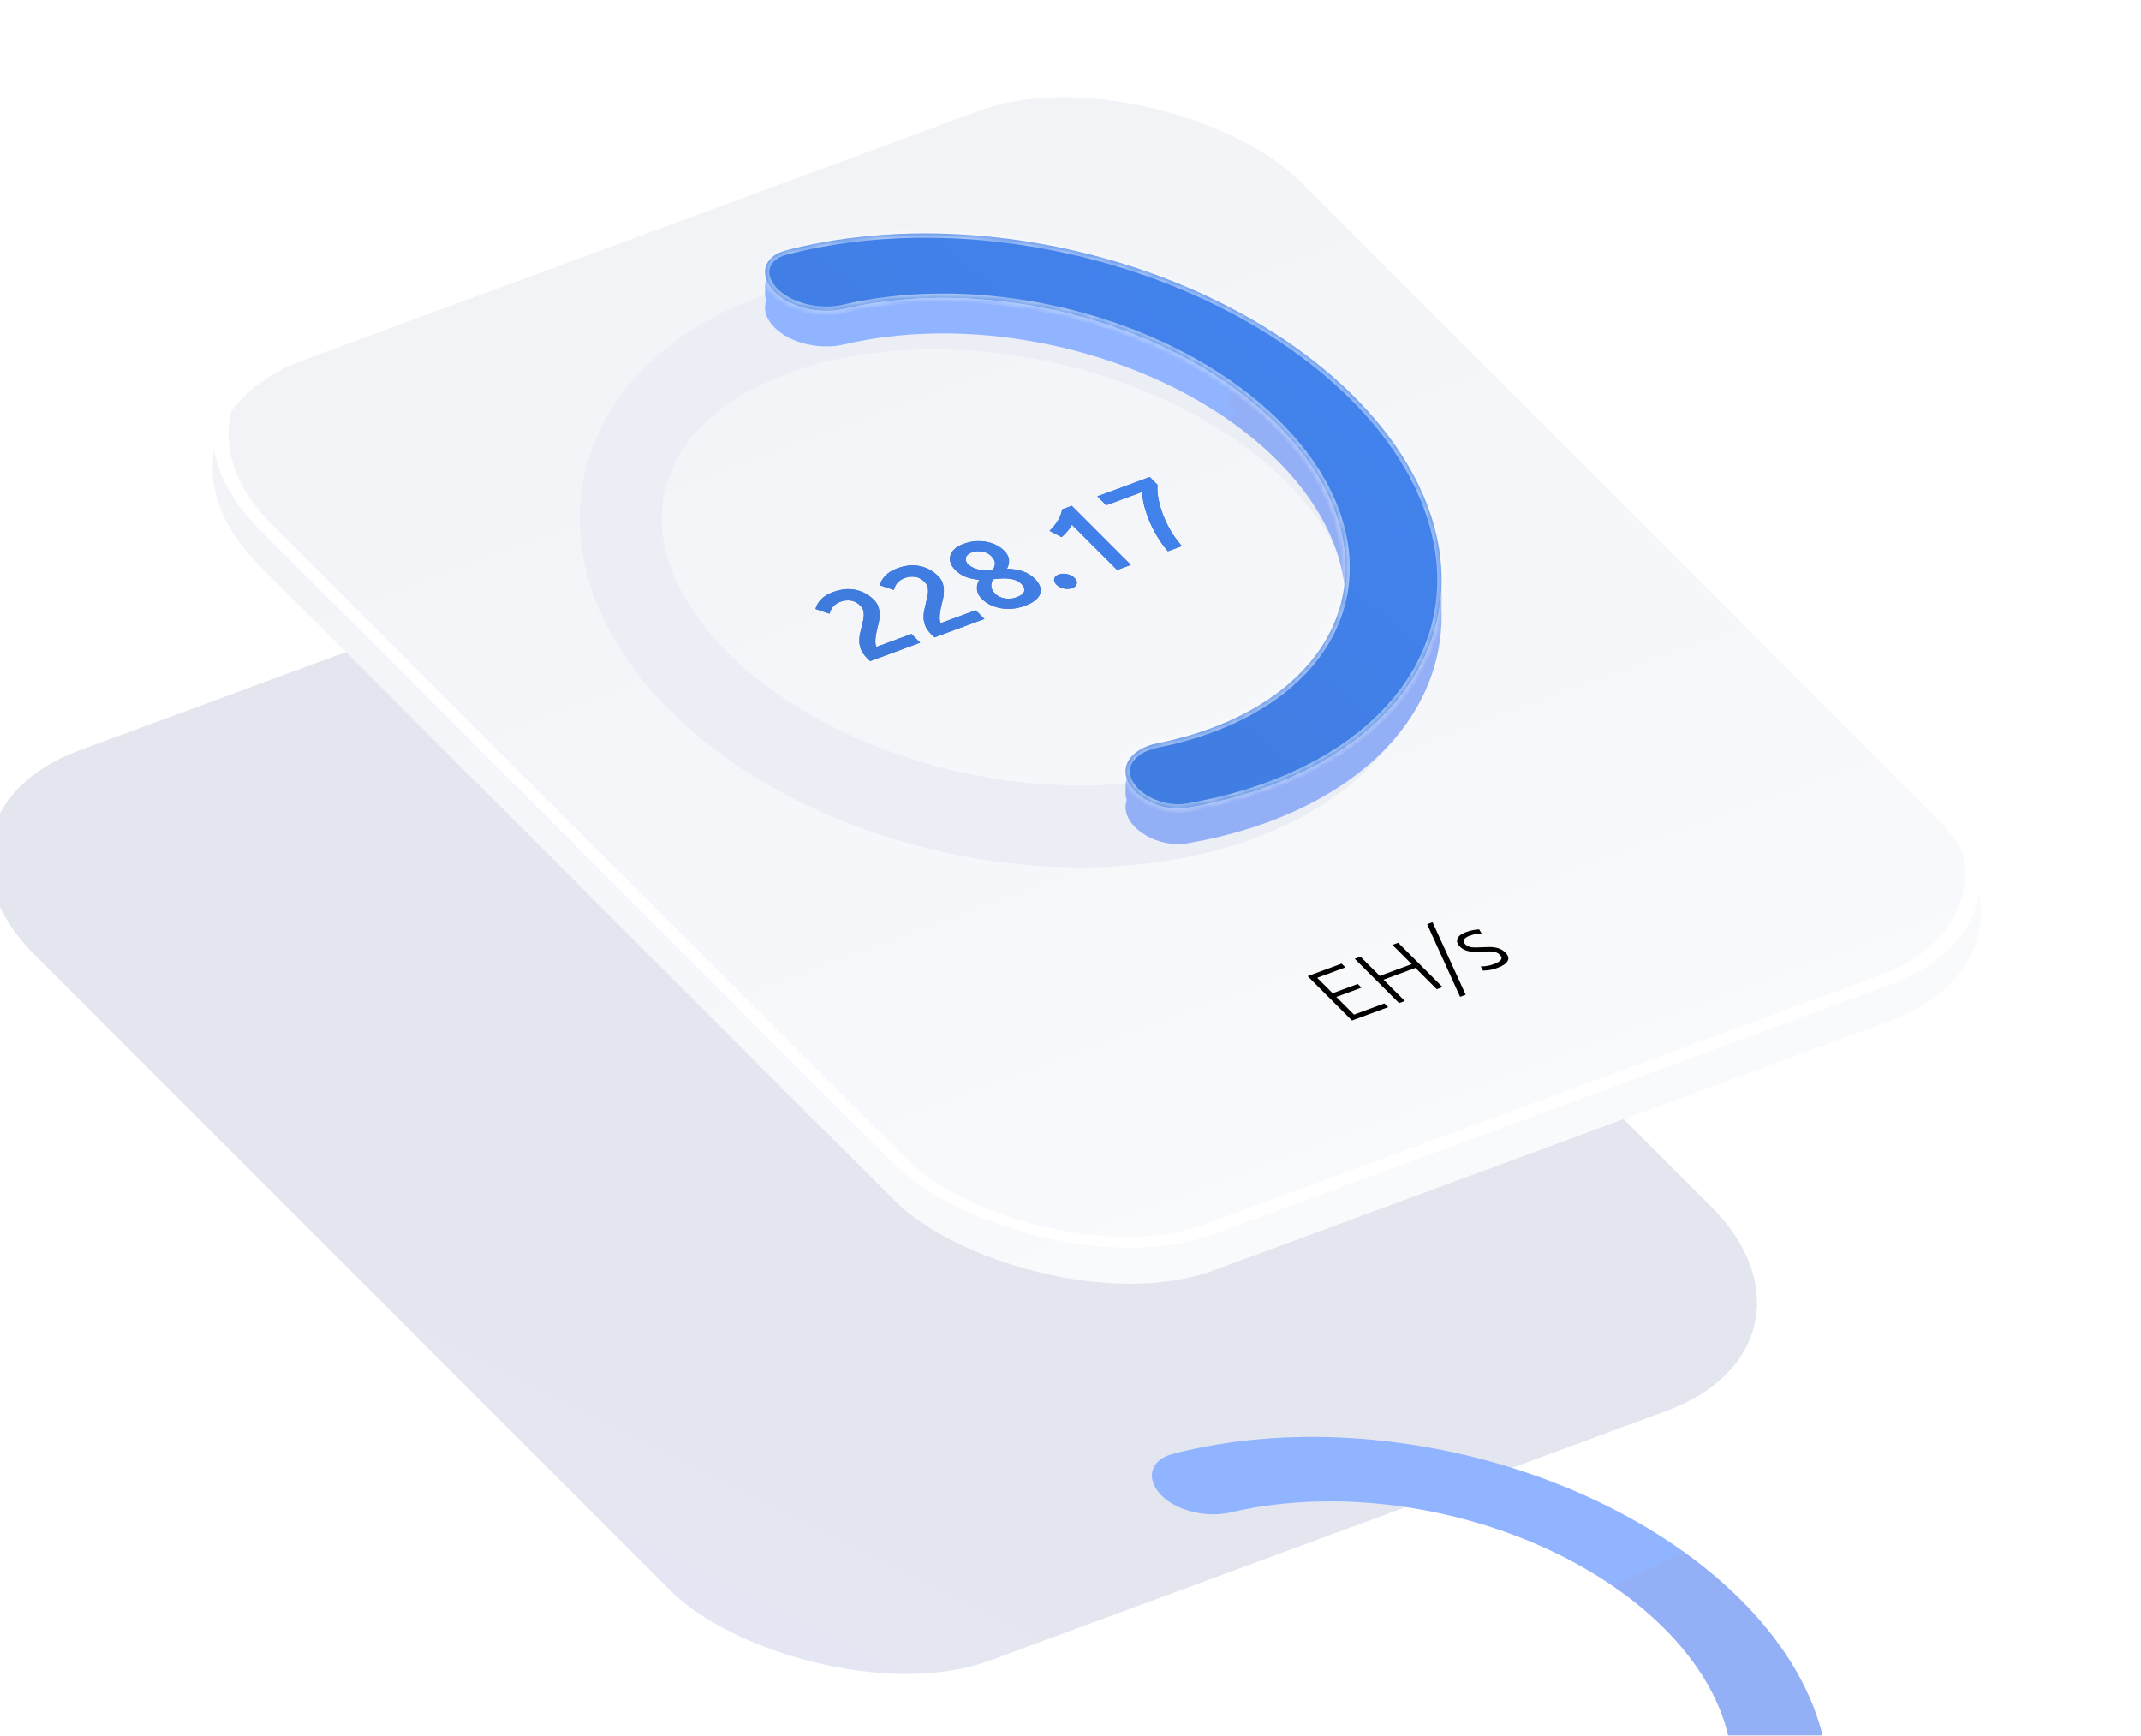 <svg width="301" height="244" viewBox="0 0 301 244" fill="none" xmlns="http://www.w3.org/2000/svg">
<g filter="url(#filter0_ddddd_978_36996)">
<rect width="155.999" height="180.998" rx="27.297" transform="matrix(0.938 -0.346 0.707 0.707 17.047 66.988)" fill="url(#paint0_linear_978_36996)"/>
</g>
<g filter="url(#filter1_i_978_36996)">
<rect width="155.999" height="180.998" rx="27.3" transform="matrix(0.938 -0.346 0.707 0.707 17.047 54.988)" fill="url(#paint1_linear_978_36996)"/>
</g>
<rect x="1.569" y="0.344" width="154.092" height="179.091" rx="26.347" transform="matrix(0.938 -0.346 0.707 0.707 16.9 55.632)" stroke="white" stroke-width="1.907"/>
<path d="M184.974 63.748C203.029 81.811 198.243 103.623 174.283 112.466C150.323 121.31 116.263 113.835 98.207 95.772C80.152 77.709 84.939 55.897 108.899 47.054C132.859 38.211 166.919 45.685 184.974 63.748Z" stroke="#EBEEF5" stroke-width="11.511"/>
<g filter="url(#filter2_ddddd_978_36996)">
<path d="M108.898 47.053C106.651 44.805 107.231 42.065 110.442 41.219C116.099 39.73 122.274 38.917 128.732 38.822C137.399 38.693 146.368 39.86 155.016 42.24C163.664 44.62 171.785 48.157 178.814 52.606C185.842 57.054 191.611 62.306 195.719 67.999C199.828 73.691 202.177 79.687 202.603 85.57C203.03 91.452 201.524 97.081 198.19 102.065C194.857 107.048 189.775 111.268 183.298 114.43C178.472 116.787 172.956 118.514 166.974 119.553C163.579 120.143 159.738 118.364 158.571 115.882V115.882C157.404 113.4 159.362 111.161 162.707 110.495C166.846 109.67 170.675 108.413 174.068 106.757C179.111 104.295 183.068 101.009 185.664 97.128C188.26 93.248 189.433 88.865 189.1 84.284C188.768 79.703 186.939 75.034 183.74 70.602C180.541 66.169 176.049 62.079 170.576 58.615C165.102 55.151 158.779 52.397 152.045 50.544C145.31 48.69 138.327 47.782 131.578 47.882C127.039 47.949 122.68 48.471 118.634 49.425C115.365 50.196 111.144 49.3 108.898 47.053V47.053Z" fill="url(#paint2_linear_978_36996)"/>
</g>
<path d="M108.898 46.053C106.651 43.805 107.231 41.065 110.442 40.219C116.099 38.73 122.274 37.917 128.732 37.822C137.399 37.693 146.368 38.86 155.016 41.24C163.664 43.62 171.785 47.157 178.814 51.606C185.842 56.054 191.611 61.306 195.719 66.999C199.828 72.691 202.177 78.687 202.603 84.57C203.03 90.452 201.524 96.081 198.19 101.065C194.857 106.048 189.775 110.268 183.298 113.43C178.472 115.787 172.956 117.514 166.974 118.553C163.579 119.143 159.738 117.364 158.571 114.882V114.882C157.404 112.4 159.362 110.161 162.707 109.495C166.846 108.67 170.675 107.413 174.068 105.757C179.111 103.295 183.068 100.009 185.664 96.128C188.26 92.248 189.433 87.865 189.1 83.284C188.768 78.703 186.939 74.034 183.74 69.602C180.541 65.169 176.049 61.079 170.576 57.615C165.102 54.151 158.779 51.397 152.045 49.544C145.31 47.69 138.327 46.782 131.578 46.882C127.039 46.949 122.68 47.471 118.634 48.425C115.365 49.196 111.144 48.3 108.898 46.053V46.053Z" fill="url(#paint3_linear_978_36996)"/>
<path d="M108.898 44.053C106.651 41.805 107.231 39.065 110.442 38.219C116.099 36.73 122.274 35.917 128.732 35.822C137.399 35.693 146.368 36.86 155.016 39.24C163.664 41.62 171.785 45.157 178.814 49.606C185.842 54.054 191.611 59.306 195.719 64.999C199.828 70.691 202.177 76.687 202.603 82.57C203.03 88.452 201.524 94.081 198.19 99.065C194.857 104.048 189.775 108.268 183.298 111.43C178.472 113.787 172.956 115.514 166.974 116.553C163.579 117.143 159.738 115.364 158.571 112.882V112.882C157.404 110.4 159.362 108.161 162.707 107.495C166.846 106.67 170.675 105.413 174.068 103.757C179.111 101.295 183.068 98.009 185.664 94.128C188.26 90.248 189.433 85.865 189.1 81.284C188.768 76.703 186.939 72.034 183.74 67.602C180.541 63.169 176.049 59.079 170.576 55.615C165.102 52.151 158.779 49.397 152.045 47.544C145.31 45.69 138.327 44.782 131.578 44.882C127.039 44.949 122.68 45.471 118.634 46.425C115.365 47.196 111.144 46.3 108.898 44.053V44.053Z" fill="url(#paint4_linear_978_36996)"/>
<path d="M108.898 43.053C106.651 40.805 107.231 38.065 110.442 37.219C116.099 35.73 122.274 34.917 128.732 34.822C137.399 34.693 146.368 35.86 155.016 38.24C163.664 40.62 171.785 44.157 178.814 48.606C185.842 53.054 191.611 58.306 195.719 63.999C199.828 69.691 202.177 75.687 202.603 81.57C203.03 87.452 201.524 93.081 198.19 98.065C194.857 103.048 189.775 107.268 183.298 110.43C178.472 112.787 172.956 114.514 166.974 115.553C163.579 116.143 159.738 114.364 158.571 111.882V111.882C157.404 109.4 159.362 107.161 162.707 106.495C166.846 105.67 170.675 104.413 174.068 102.757C179.111 100.295 183.068 97.009 185.664 93.128C188.26 89.248 189.433 84.865 189.1 80.284C188.768 75.703 186.939 71.034 183.74 66.602C180.541 62.169 176.049 58.079 170.576 54.615C165.102 51.151 158.779 48.397 152.045 46.544C145.31 44.69 138.327 43.782 131.578 43.882C127.039 43.949 122.68 44.471 118.634 45.425C115.365 46.196 111.144 45.3 108.898 43.053V43.053Z" fill="url(#paint5_linear_978_36996)"/>
<mask id="path-9-inside-1_978_36996" fill="white">
<path d="M108.898 41.053C106.651 38.805 107.231 36.065 110.442 35.219C116.099 33.73 122.274 32.917 128.732 32.822C137.399 32.693 146.368 33.86 155.016 36.24C163.664 38.62 171.785 42.157 178.814 46.606C185.842 51.054 191.611 56.306 195.719 61.999C199.828 67.691 202.177 73.687 202.603 79.57C203.03 85.452 201.524 91.081 198.19 96.065C194.857 101.048 189.775 105.268 183.298 108.43C178.472 110.787 172.956 112.514 166.974 113.553C163.579 114.143 159.738 112.364 158.571 109.882V109.882C157.404 107.4 159.362 105.161 162.707 104.495C166.846 103.67 170.675 102.413 174.068 100.757C179.111 98.295 183.068 95.009 185.664 91.128C188.26 87.248 189.433 82.865 189.1 78.284C188.768 73.703 186.939 69.034 183.74 64.602C180.541 60.169 176.049 56.079 170.576 52.615C165.102 49.151 158.779 46.397 152.045 44.544C145.31 42.69 138.327 41.782 131.578 41.882C127.039 41.949 122.68 42.471 118.634 43.425C115.365 44.196 111.144 43.3 108.898 41.053V41.053Z"/>
</mask>
<path d="M108.898 41.053C106.651 38.805 107.231 36.065 110.442 35.219C116.099 33.73 122.274 32.917 128.732 32.822C137.399 32.693 146.368 33.86 155.016 36.24C163.664 38.62 171.785 42.157 178.814 46.606C185.842 51.054 191.611 56.306 195.719 61.999C199.828 67.691 202.177 73.687 202.603 79.57C203.03 85.452 201.524 91.081 198.19 96.065C194.857 101.048 189.775 105.268 183.298 108.43C178.472 110.787 172.956 112.514 166.974 113.553C163.579 114.143 159.738 112.364 158.571 109.882V109.882C157.404 107.4 159.362 105.161 162.707 104.495C166.846 103.67 170.675 102.413 174.068 100.757C179.111 98.295 183.068 95.009 185.664 91.128C188.26 87.248 189.433 82.865 189.1 78.284C188.768 73.703 186.939 69.034 183.74 64.602C180.541 60.169 176.049 56.079 170.576 52.615C165.102 49.151 158.779 46.397 152.045 44.544C145.31 42.69 138.327 41.782 131.578 41.882C127.039 41.949 122.68 42.471 118.634 43.425C115.365 44.196 111.144 43.3 108.898 41.053V41.053Z" fill="#EBEEF5"/>
<path d="M108.898 41.053C106.651 38.805 107.231 36.065 110.442 35.219C116.099 33.73 122.274 32.917 128.732 32.822C137.399 32.693 146.368 33.86 155.016 36.24C163.664 38.62 171.785 42.157 178.814 46.606C185.842 51.054 191.611 56.306 195.719 61.999C199.828 67.691 202.177 73.687 202.603 79.57C203.03 85.452 201.524 91.081 198.19 96.065C194.857 101.048 189.775 105.268 183.298 108.43C178.472 110.787 172.956 112.514 166.974 113.553C163.579 114.143 159.738 112.364 158.571 109.882V109.882C157.404 107.4 159.362 105.161 162.707 104.495C166.846 103.67 170.675 102.413 174.068 100.757C179.111 98.295 183.068 95.009 185.664 91.128C188.26 87.248 189.433 82.865 189.1 78.284C188.768 73.703 186.939 69.034 183.74 64.602C180.541 60.169 176.049 56.079 170.576 52.615C165.102 49.151 158.779 46.397 152.045 44.544C145.31 42.69 138.327 41.782 131.578 41.882C127.039 41.949 122.68 42.471 118.634 43.425C115.365 44.196 111.144 43.3 108.898 41.053V41.053Z" fill="url(#paint6_linear_978_36996)"/>
<path d="M108.898 41.053C106.651 38.805 107.231 36.065 110.442 35.219C116.099 33.73 122.274 32.917 128.732 32.822C137.399 32.693 146.368 33.86 155.016 36.24C163.664 38.62 171.785 42.157 178.814 46.606C185.842 51.054 191.611 56.306 195.719 61.999C199.828 67.691 202.177 73.687 202.603 79.57C203.03 85.452 201.524 91.081 198.19 96.065C194.857 101.048 189.775 105.268 183.298 108.43C178.472 110.787 172.956 112.514 166.974 113.553C163.579 114.143 159.738 112.364 158.571 109.882V109.882C157.404 107.4 159.362 105.161 162.707 104.495C166.846 103.67 170.675 102.413 174.068 100.757C179.111 98.295 183.068 95.009 185.664 91.128C188.26 87.248 189.433 82.865 189.1 78.284C188.768 73.703 186.939 69.034 183.74 64.602C180.541 60.169 176.049 56.079 170.576 52.615C165.102 49.151 158.779 46.397 152.045 44.544C145.31 42.69 138.327 41.782 131.578 41.882C127.039 41.949 122.68 42.471 118.634 43.425C115.365 44.196 111.144 43.3 108.898 41.053V41.053Z" stroke="white" stroke-opacity="0.54" stroke-width="1.212" mask="url(#path-9-inside-1_978_36996)"/>
<path d="M122.859 84.329C123.147 84.617 123.351 84.93 123.472 85.269C123.584 85.599 123.645 85.943 123.654 86.301C123.666 86.647 123.637 87.002 123.566 87.368C123.488 87.725 123.406 88.078 123.319 88.427C123.269 88.609 123.222 88.824 123.178 89.07C123.134 89.316 123.1 89.558 123.077 89.797C123.054 90.035 123.054 90.259 123.076 90.47C123.09 90.673 123.143 90.828 123.236 90.936L128.135 89.128L129.357 90.351L122.344 92.94C122.269 92.879 122.188 92.806 122.1 92.718C122.004 92.622 121.932 92.55 121.884 92.502C121.501 92.118 121.229 91.737 121.068 91.359C120.91 90.968 120.824 90.584 120.809 90.207C120.795 89.829 120.828 89.456 120.909 89.087C120.99 88.718 121.075 88.353 121.164 87.992C121.235 87.714 121.299 87.444 121.356 87.182C121.414 86.92 121.443 86.674 121.445 86.443C121.45 86.201 121.417 85.972 121.347 85.757C121.27 85.534 121.135 85.327 120.943 85.135C120.528 84.719 120.073 84.482 119.579 84.424C119.085 84.365 118.611 84.42 118.155 84.589C117.858 84.698 117.614 84.832 117.424 84.99C117.233 85.148 117.081 85.308 116.967 85.47C116.864 85.628 116.787 85.783 116.734 85.934C116.674 86.076 116.634 86.189 116.616 86.273L114.643 85.606C114.769 85.122 115.033 84.674 115.434 84.263C115.839 83.84 116.386 83.502 117.075 83.247C118.252 82.813 119.328 82.706 120.303 82.926C121.28 83.134 122.132 83.602 122.859 84.329ZM131.898 80.993C132.186 81.281 132.39 81.594 132.511 81.933C132.623 82.263 132.684 82.607 132.693 82.965C132.705 83.311 132.676 83.666 132.605 84.031C132.527 84.388 132.445 84.742 132.358 85.091C132.308 85.273 132.261 85.488 132.217 85.734C132.173 85.98 132.139 86.222 132.116 86.46C132.093 86.699 132.093 86.923 132.115 87.134C132.128 87.337 132.182 87.492 132.275 87.6L137.174 85.792L138.396 87.015L131.383 89.603C131.308 89.543 131.227 89.469 131.139 89.382C131.043 89.286 130.971 89.214 130.923 89.166C130.54 88.782 130.268 88.401 130.107 88.023C129.949 87.632 129.863 87.248 129.848 86.871C129.834 86.493 129.867 86.12 129.948 85.751C130.029 85.382 130.114 85.016 130.203 84.655C130.274 84.378 130.338 84.108 130.395 83.846C130.453 83.584 130.482 83.338 130.484 83.107C130.489 82.865 130.456 82.636 130.386 82.421C130.309 82.198 130.174 81.991 129.982 81.799C129.567 81.383 129.112 81.146 128.618 81.088C128.124 81.029 127.649 81.084 127.194 81.253C126.897 81.362 126.653 81.496 126.462 81.654C126.272 81.812 126.12 81.972 126.006 82.134C125.903 82.292 125.826 82.447 125.773 82.597C125.712 82.74 125.673 82.853 125.655 82.937L123.682 82.27C123.808 81.786 124.071 81.338 124.473 80.927C124.878 80.504 125.425 80.166 126.114 79.911C127.291 79.477 128.367 79.37 129.342 79.59C130.319 79.798 131.171 80.266 131.898 80.993ZM145.476 81.349C145.82 81.693 146.06 82.042 146.196 82.396C146.333 82.751 146.35 83.094 146.248 83.428C146.145 83.761 145.916 84.075 145.558 84.371C145.212 84.663 144.731 84.923 144.116 85.15C143.395 85.416 142.72 85.561 142.091 85.585C141.462 85.61 140.889 85.559 140.371 85.433C139.853 85.306 139.398 85.135 139.008 84.918C138.619 84.689 138.305 84.455 138.066 84.215C137.826 83.976 137.649 83.74 137.534 83.509C137.421 83.266 137.361 83.031 137.352 82.805C137.335 82.57 137.356 82.344 137.414 82.125C137.471 81.907 137.555 81.701 137.666 81.507C136.923 81.431 136.281 81.29 135.742 81.085C135.205 80.867 134.721 80.542 134.289 80.111C133.978 79.799 133.762 79.474 133.641 79.135C133.523 78.785 133.51 78.445 133.602 78.116C133.694 77.787 133.893 77.478 134.2 77.19C134.507 76.901 134.925 76.659 135.455 76.464C136.081 76.233 136.679 76.105 137.249 76.081C137.83 76.052 138.367 76.095 138.858 76.209C139.36 76.319 139.806 76.483 140.197 76.699C140.588 76.916 140.908 77.148 141.155 77.396C141.595 77.836 141.827 78.286 141.853 78.747C141.87 79.2 141.772 79.603 141.558 79.956C142.439 79.981 143.196 80.106 143.829 80.332C144.472 80.554 145.021 80.893 145.476 81.349ZM139.934 83.493C140.054 83.613 140.214 83.729 140.413 83.841C140.613 83.954 140.842 84.038 141.103 84.096C141.363 84.153 141.65 84.178 141.963 84.172C142.268 84.158 142.596 84.086 142.945 83.957C143.264 83.84 143.507 83.706 143.677 83.556C143.846 83.406 143.953 83.252 143.997 83.093C144.034 82.926 144.021 82.761 143.96 82.598C143.89 82.427 143.784 82.269 143.64 82.125C143.416 81.901 143.162 81.727 142.878 81.602C142.593 81.478 142.28 81.396 141.937 81.359C141.597 81.309 141.235 81.295 140.85 81.317C140.458 81.33 140.045 81.368 139.613 81.429C139.415 81.753 139.331 82.091 139.361 82.441C139.384 82.782 139.575 83.133 139.934 83.493ZM139.303 78.113C139.199 78.009 139.055 77.909 138.872 77.812C138.691 77.704 138.479 77.623 138.238 77.57C138.007 77.513 137.754 77.486 137.481 77.489C137.208 77.491 136.928 77.545 136.642 77.651C136.355 77.756 136.142 77.884 136.002 78.034C135.865 78.173 135.788 78.321 135.773 78.48C135.749 78.631 135.77 78.782 135.834 78.933C135.89 79.077 135.978 79.209 136.098 79.328C136.402 79.632 136.838 79.865 137.406 80.027C137.985 80.186 138.71 80.213 139.58 80.111C139.789 79.783 139.888 79.461 139.879 79.147C139.862 78.825 139.67 78.481 139.303 78.113ZM151.071 81.254C151.351 81.533 151.451 81.808 151.372 82.078C151.304 82.344 151.095 82.541 150.745 82.67C150.385 82.803 149.995 82.827 149.575 82.741C149.156 82.655 148.806 82.472 148.526 82.193C148.247 81.913 148.141 81.64 148.209 81.374C148.269 81.1 148.479 80.897 148.84 80.764C149.19 80.635 149.579 80.617 150.006 80.711C150.436 80.793 150.791 80.974 151.071 81.254ZM147.551 74.625C147.982 74.215 148.361 73.752 148.688 73.237C149.026 72.719 149.238 72.175 149.324 71.608L150.676 71.109L158.981 79.418L157.056 80.128L150.693 73.761C150.574 74.035 150.378 74.332 150.103 74.652C149.828 74.972 149.541 75.259 149.242 75.511L147.551 74.625ZM164.187 77.496C163.643 76.865 163.147 76.173 162.699 75.419C162.25 74.665 161.87 73.914 161.556 73.165C161.246 72.405 161.006 71.678 160.836 70.986C160.669 70.281 160.589 69.671 160.595 69.154L155.522 71.027L154.276 69.78L161.639 67.062L162.741 68.165C162.687 68.59 162.709 69.135 162.807 69.799C162.905 70.463 163.092 71.187 163.368 71.972C163.636 72.748 163.999 73.555 164.459 74.392C164.929 75.225 165.496 76.017 166.159 76.768L164.187 77.496Z" fill="#3F65B3"/>
<path d="M122.859 84.329C123.147 84.617 123.351 84.93 123.472 85.269C123.584 85.599 123.645 85.943 123.654 86.301C123.666 86.647 123.637 87.002 123.566 87.368C123.488 87.725 123.406 88.078 123.319 88.427C123.269 88.609 123.222 88.824 123.178 89.07C123.134 89.316 123.1 89.558 123.077 89.797C123.054 90.035 123.054 90.259 123.076 90.47C123.09 90.673 123.143 90.828 123.236 90.936L128.135 89.128L129.357 90.351L122.344 92.94C122.269 92.879 122.188 92.806 122.1 92.718C122.004 92.622 121.932 92.55 121.884 92.502C121.501 92.118 121.229 91.737 121.068 91.359C120.91 90.968 120.824 90.584 120.809 90.207C120.795 89.829 120.828 89.456 120.909 89.087C120.99 88.718 121.075 88.353 121.164 87.992C121.235 87.714 121.299 87.444 121.356 87.182C121.414 86.92 121.443 86.674 121.445 86.443C121.45 86.201 121.417 85.972 121.347 85.757C121.27 85.534 121.135 85.327 120.943 85.135C120.528 84.719 120.073 84.482 119.579 84.424C119.085 84.365 118.611 84.42 118.155 84.589C117.858 84.698 117.614 84.832 117.424 84.99C117.233 85.148 117.081 85.308 116.967 85.47C116.864 85.628 116.787 85.783 116.734 85.934C116.674 86.076 116.634 86.189 116.616 86.273L114.643 85.606C114.769 85.122 115.033 84.674 115.434 84.263C115.839 83.84 116.386 83.502 117.075 83.247C118.252 82.813 119.328 82.706 120.303 82.926C121.28 83.134 122.132 83.602 122.859 84.329ZM131.898 80.993C132.186 81.281 132.39 81.594 132.511 81.933C132.623 82.263 132.684 82.607 132.693 82.965C132.705 83.311 132.676 83.666 132.605 84.031C132.527 84.388 132.445 84.742 132.358 85.091C132.308 85.273 132.261 85.488 132.217 85.734C132.173 85.98 132.139 86.222 132.116 86.46C132.093 86.699 132.093 86.923 132.115 87.134C132.128 87.337 132.182 87.492 132.275 87.6L137.174 85.792L138.396 87.015L131.383 89.603C131.308 89.543 131.227 89.469 131.139 89.382C131.043 89.286 130.971 89.214 130.923 89.166C130.54 88.782 130.268 88.401 130.107 88.023C129.949 87.632 129.863 87.248 129.848 86.871C129.834 86.493 129.867 86.12 129.948 85.751C130.029 85.382 130.114 85.016 130.203 84.655C130.274 84.378 130.338 84.108 130.395 83.846C130.453 83.584 130.482 83.338 130.484 83.107C130.489 82.865 130.456 82.636 130.386 82.421C130.309 82.198 130.174 81.991 129.982 81.799C129.567 81.383 129.112 81.146 128.618 81.088C128.124 81.029 127.649 81.084 127.194 81.253C126.897 81.362 126.653 81.496 126.462 81.654C126.272 81.812 126.12 81.972 126.006 82.134C125.903 82.292 125.826 82.447 125.773 82.597C125.712 82.74 125.673 82.853 125.655 82.937L123.682 82.27C123.808 81.786 124.071 81.338 124.473 80.927C124.878 80.504 125.425 80.166 126.114 79.911C127.291 79.477 128.367 79.37 129.342 79.59C130.319 79.798 131.171 80.266 131.898 80.993ZM145.476 81.349C145.82 81.693 146.06 82.042 146.196 82.396C146.333 82.751 146.35 83.094 146.248 83.428C146.145 83.761 145.916 84.075 145.558 84.371C145.212 84.663 144.731 84.923 144.116 85.15C143.395 85.416 142.72 85.561 142.091 85.585C141.462 85.61 140.889 85.559 140.371 85.433C139.853 85.306 139.398 85.135 139.008 84.918C138.619 84.689 138.305 84.455 138.066 84.215C137.826 83.976 137.649 83.74 137.534 83.509C137.421 83.266 137.361 83.031 137.352 82.805C137.335 82.57 137.356 82.344 137.414 82.125C137.471 81.907 137.555 81.701 137.666 81.507C136.923 81.431 136.281 81.29 135.742 81.085C135.205 80.867 134.721 80.542 134.289 80.111C133.978 79.799 133.762 79.474 133.641 79.135C133.523 78.785 133.51 78.445 133.602 78.116C133.694 77.787 133.893 77.478 134.2 77.19C134.507 76.901 134.925 76.659 135.455 76.464C136.081 76.233 136.679 76.105 137.249 76.081C137.83 76.052 138.367 76.095 138.858 76.209C139.36 76.319 139.806 76.483 140.197 76.699C140.588 76.916 140.908 77.148 141.155 77.396C141.595 77.836 141.827 78.286 141.853 78.747C141.87 79.2 141.772 79.603 141.558 79.956C142.439 79.981 143.196 80.106 143.829 80.332C144.472 80.554 145.021 80.893 145.476 81.349ZM139.934 83.493C140.054 83.613 140.214 83.729 140.413 83.841C140.613 83.954 140.842 84.038 141.103 84.096C141.363 84.153 141.65 84.178 141.963 84.172C142.268 84.158 142.596 84.086 142.945 83.957C143.264 83.84 143.507 83.706 143.677 83.556C143.846 83.406 143.953 83.252 143.997 83.093C144.034 82.926 144.021 82.761 143.96 82.598C143.89 82.427 143.784 82.269 143.64 82.125C143.416 81.901 143.162 81.727 142.878 81.602C142.593 81.478 142.28 81.396 141.937 81.359C141.597 81.309 141.235 81.295 140.85 81.317C140.458 81.33 140.045 81.368 139.613 81.429C139.415 81.753 139.331 82.091 139.361 82.441C139.384 82.782 139.575 83.133 139.934 83.493ZM139.303 78.113C139.199 78.009 139.055 77.909 138.872 77.812C138.691 77.704 138.479 77.623 138.238 77.57C138.007 77.513 137.754 77.486 137.481 77.489C137.208 77.491 136.928 77.545 136.642 77.651C136.355 77.756 136.142 77.884 136.002 78.034C135.865 78.173 135.788 78.321 135.773 78.48C135.749 78.631 135.77 78.782 135.834 78.933C135.89 79.077 135.978 79.209 136.098 79.328C136.402 79.632 136.838 79.865 137.406 80.027C137.985 80.186 138.71 80.213 139.58 80.111C139.789 79.783 139.888 79.461 139.879 79.147C139.862 78.825 139.67 78.481 139.303 78.113ZM151.071 81.254C151.351 81.533 151.451 81.808 151.372 82.078C151.304 82.344 151.095 82.541 150.745 82.67C150.385 82.803 149.995 82.827 149.575 82.741C149.156 82.655 148.806 82.472 148.526 82.193C148.247 81.913 148.141 81.64 148.209 81.374C148.269 81.1 148.479 80.897 148.84 80.764C149.19 80.635 149.579 80.617 150.006 80.711C150.436 80.793 150.791 80.974 151.071 81.254ZM147.551 74.625C147.982 74.215 148.361 73.752 148.688 73.237C149.026 72.719 149.238 72.175 149.324 71.608L150.676 71.109L158.981 79.418L157.056 80.128L150.693 73.761C150.574 74.035 150.378 74.332 150.103 74.652C149.828 74.972 149.541 75.259 149.242 75.511L147.551 74.625ZM164.187 77.496C163.643 76.865 163.147 76.173 162.699 75.419C162.25 74.665 161.87 73.914 161.556 73.165C161.246 72.405 161.006 71.678 160.836 70.986C160.669 70.281 160.589 69.671 160.595 69.154L155.522 71.027L154.276 69.78L161.639 67.062L162.741 68.165C162.687 68.59 162.709 69.135 162.807 69.799C162.905 70.463 163.092 71.187 163.368 71.972C163.636 72.748 163.999 73.555 164.459 74.392C164.929 75.225 165.496 76.017 166.159 76.768L164.187 77.496Z" fill="url(#paint7_linear_978_36996)"/>
<path d="M190.073 143.471L183.84 137.235L188.614 135.473L189.145 136.004L185.182 137.466L187.35 139.635L190.883 138.331L191.404 138.853L187.871 140.157L190.354 142.641L194.627 141.063L195.158 141.594L190.073 143.471ZM195.76 132.835L196.572 132.536L202.805 138.772L201.993 139.071L198.998 136.075L194.51 137.731L197.505 140.728L196.694 141.027L190.46 134.791L191.272 134.492L193.979 137.2L198.468 135.544L195.76 132.835ZM206.061 139.849L205.273 140.14L200.637 129.927L201.401 129.645L206.061 139.849ZM210.052 135.531C210.497 135.366 210.809 135.177 210.988 134.963C211.168 134.741 211.127 134.497 210.863 134.234C210.737 134.108 210.601 134.01 210.455 133.94C210.318 133.868 210.153 133.818 209.962 133.79C209.771 133.762 209.542 133.752 209.278 133.759C209.021 133.764 208.704 133.774 208.327 133.79C208.025 133.803 207.734 133.812 207.455 133.816C207.17 133.814 206.9 133.795 206.645 133.758C206.384 133.714 206.137 133.641 205.903 133.539C205.67 133.436 205.454 133.286 205.257 133.088C204.879 132.71 204.76 132.335 204.9 131.963C205.048 131.588 205.452 131.278 206.113 131.035C206.535 130.879 206.908 130.778 207.232 130.732C207.565 130.683 207.808 130.66 207.961 130.66L208.304 131.248C208.172 131.248 207.961 131.26 207.67 131.285C207.388 131.307 207.027 131.399 206.59 131.561C206.415 131.625 206.263 131.702 206.133 131.791C206.006 131.871 205.913 131.962 205.854 132.066C205.788 132.165 205.765 132.272 205.783 132.388C205.795 132.499 205.864 132.617 205.99 132.743C206.116 132.869 206.256 132.965 206.41 133.031C206.563 133.098 206.736 133.145 206.927 133.173C207.12 133.192 207.334 133.199 207.569 133.195C207.812 133.187 208.085 133.177 208.388 133.164C208.699 133.147 209 133.139 209.293 133.137C209.588 133.127 209.873 133.145 210.148 133.192C210.417 133.232 210.678 133.308 210.932 133.42C211.179 133.525 211.414 133.689 211.635 133.911C212.055 134.331 212.162 134.727 211.956 135.099C211.758 135.467 211.297 135.785 210.573 136.053C210.032 136.252 209.582 136.369 209.224 136.403C208.871 136.443 208.63 136.462 208.498 136.461L208.17 135.855C208.206 135.859 208.279 135.861 208.388 135.861C208.492 135.856 208.629 135.846 208.801 135.832C208.966 135.812 209.152 135.781 209.359 135.737C209.574 135.691 209.805 135.622 210.052 135.531Z" fill="black"/>
<defs>
<filter id="filter0_ddddd_978_36996" x="0.549" y="17.368" width="281.543" height="208.298" filterUnits="userSpaceOnUse" color-interpolation-filters="sRGB">
<feFlood flood-opacity="0" result="BackgroundImageFix"/>
<feColorMatrix in="SourceAlpha" type="matrix" values="0 0 0 0 0 0 0 0 0 0 0 0 0 0 0 0 0 0 127 0" result="hardAlpha"/>
<feOffset/>
<feColorMatrix type="matrix" values="0 0 0 0 0 0 0 0 0 0 0 0 0 0 0 0 0 0 0.05 0"/>
<feBlend mode="normal" in2="BackgroundImageFix" result="effect1_dropShadow_978_36996"/>
<feColorMatrix in="SourceAlpha" type="matrix" values="0 0 0 0 0 0 0 0 0 0 0 0 0 0 0 0 0 0 127 0" result="hardAlpha"/>
<feOffset dx="-0.716" dy="1.431"/>
<feGaussianBlur stdDeviation="2.147"/>
<feColorMatrix type="matrix" values="0 0 0 0 0 0 0 0 0 0 0 0 0 0 0 0 0 0 0.05 0"/>
<feBlend mode="normal" in2="effect1_dropShadow_978_36996" result="effect2_dropShadow_978_36996"/>
<feColorMatrix in="SourceAlpha" type="matrix" values="0 0 0 0 0 0 0 0 0 0 0 0 0 0 0 0 0 0 127 0" result="hardAlpha"/>
<feOffset dx="-4.293" dy="6.44"/>
<feGaussianBlur stdDeviation="3.935"/>
<feColorMatrix type="matrix" values="0 0 0 0 0 0 0 0 0 0 0 0 0 0 0 0 0 0 0.04 0"/>
<feBlend mode="normal" in2="effect2_dropShadow_978_36996" result="effect3_dropShadow_978_36996"/>
<feColorMatrix in="SourceAlpha" type="matrix" values="0 0 0 0 0 0 0 0 0 0 0 0 0 0 0 0 0 0 127 0" result="hardAlpha"/>
<feOffset dx="-9.302" dy="14.31"/>
<feGaussianBlur stdDeviation="5.366"/>
<feColorMatrix type="matrix" values="0 0 0 0 0 0 0 0 0 0 0 0 0 0 0 0 0 0 0.03 0"/>
<feBlend mode="normal" in2="effect3_dropShadow_978_36996" result="effect4_dropShadow_978_36996"/>
<feColorMatrix in="SourceAlpha" type="matrix" values="0 0 0 0 0 0 0 0 0 0 0 0 0 0 0 0 0 0 127 0" result="hardAlpha"/>
<feOffset dx="-17.173" dy="25.759"/>
<feGaussianBlur stdDeviation="6.082"/>
<feColorMatrix type="matrix" values="0 0 0 0 0 0 0 0 0 0 0 0 0 0 0 0 0 0 0.01 0"/>
<feBlend mode="normal" in2="effect4_dropShadow_978_36996" result="effect5_dropShadow_978_36996"/>
<feBlend mode="normal" in="SourceGraphic" in2="effect5_dropShadow_978_36996" result="shape"/>
</filter>
<filter id="filter1_i_978_36996" x="29.887" y="8.231" width="248.625" height="172.597" filterUnits="userSpaceOnUse" color-interpolation-filters="sRGB">
<feFlood flood-opacity="0" result="BackgroundImageFix"/>
<feBlend mode="normal" in="SourceGraphic" in2="BackgroundImageFix" result="shape"/>
<feColorMatrix in="SourceAlpha" type="matrix" values="0 0 0 0 0 0 0 0 0 0 0 0 0 0 0 0 0 0 127 0" result="hardAlpha"/>
<feOffset dy="5.086"/>
<feGaussianBlur stdDeviation="8.9"/>
<feComposite in2="hardAlpha" operator="arithmetic" k2="-1" k3="1"/>
<feColorMatrix type="matrix" values="0 0 0 0 0 0 0 0 0 0 0 0 0 0 0 0 0 0 0.04 0"/>
<feBlend mode="normal" in2="shape" result="effect1_innerShadow_978_36996"/>
</filter>
<filter id="filter2_ddddd_978_36996" x="91.779" y="31.717" width="177.117" height="211.721" filterUnits="userSpaceOnUse" color-interpolation-filters="sRGB">
<feFlood flood-opacity="0" result="BackgroundImageFix"/>
<feColorMatrix in="SourceAlpha" type="matrix" values="0 0 0 0 0 0 0 0 0 0 0 0 0 0 0 0 0 0 127 0" result="hardAlpha"/>
<feOffset/>
<feColorMatrix type="matrix" values="0 0 0 0 0.008 0 0 0 0 0.376 0 0 0 0 0.969 0 0 0 0.2 0"/>
<feBlend mode="normal" in2="BackgroundImageFix" result="effect1_dropShadow_978_36996"/>
<feColorMatrix in="SourceAlpha" type="matrix" values="0 0 0 0 0 0 0 0 0 0 0 0 0 0 0 0 0 0 127 0" result="hardAlpha"/>
<feOffset dx="1.577" dy="5.518"/>
<feGaussianBlur stdDeviation="6.307"/>
<feColorMatrix type="matrix" values="0 0 0 0 0.008 0 0 0 0 0.376 0 0 0 0 0.969 0 0 0 0.2 0"/>
<feBlend mode="normal" in2="effect1_dropShadow_978_36996" result="effect2_dropShadow_978_36996"/>
<feColorMatrix in="SourceAlpha" type="matrix" values="0 0 0 0 0 0 0 0 0 0 0 0 0 0 0 0 0 0 127 0" result="hardAlpha"/>
<feOffset dx="7.095" dy="22.074"/>
<feGaussianBlur stdDeviation="11.431"/>
<feColorMatrix type="matrix" values="0 0 0 0 0.008 0 0 0 0 0.376 0 0 0 0 0.969 0 0 0 0.17 0"/>
<feBlend mode="normal" in2="effect2_dropShadow_978_36996" result="effect3_dropShadow_978_36996"/>
<feColorMatrix in="SourceAlpha" type="matrix" values="0 0 0 0 0 0 0 0 0 0 0 0 0 0 0 0 0 0 127 0" result="hardAlpha"/>
<feOffset dx="16.555" dy="48.878"/>
<feGaussianBlur stdDeviation="15.373"/>
<feColorMatrix type="matrix" values="0 0 0 0 0.008 0 0 0 0 0.376 0 0 0 0 0.969 0 0 0 0.1 0"/>
<feBlend mode="normal" in2="effect3_dropShadow_978_36996" result="effect4_dropShadow_978_36996"/>
<feColorMatrix in="SourceAlpha" type="matrix" values="0 0 0 0 0 0 0 0 0 0 0 0 0 0 0 0 0 0 127 0" result="hardAlpha"/>
<feOffset dx="29.169" dy="86.718"/>
<feGaussianBlur stdDeviation="18.526"/>
<feColorMatrix type="matrix" values="0 0 0 0 0.008 0 0 0 0 0.376 0 0 0 0 0.969 0 0 0 0.03 0"/>
<feBlend mode="normal" in2="effect4_dropShadow_978_36996" result="effect5_dropShadow_978_36996"/>
<feBlend mode="normal" in="SourceGraphic" in2="effect5_dropShadow_978_36996" result="shape"/>
</filter>
<linearGradient id="paint0_linear_978_36996" x1="24.394" y1="147.488" x2="3.357" y2="156.604" gradientUnits="userSpaceOnUse">
<stop offset="0.029" stop-color="#E4E6EF"/>
<stop offset="1" stop-color="#E4E6F3"/>
</linearGradient>
<linearGradient id="paint1_linear_978_36996" x1="78" y1="0" x2="78" y2="180.998" gradientUnits="userSpaceOnUse">
<stop stop-color="#F2F3F7"/>
<stop offset="1" stop-color="#F9FAFC"/>
</linearGradient>
<linearGradient id="paint2_linear_978_36996" x1="57.709" y1="113.044" x2="57.989" y2="113.642" gradientUnits="userSpaceOnUse">
<stop stop-color="#90B4FF"/>
<stop offset="1" stop-color="#93B0F7"/>
</linearGradient>
<linearGradient id="paint3_linear_978_36996" x1="57.709" y1="112.044" x2="57.989" y2="112.642" gradientUnits="userSpaceOnUse">
<stop stop-color="#90B4FF"/>
<stop offset="1" stop-color="#93B0F7"/>
</linearGradient>
<linearGradient id="paint4_linear_978_36996" x1="57.709" y1="110.044" x2="57.989" y2="110.642" gradientUnits="userSpaceOnUse">
<stop stop-color="#90B4FF"/>
<stop offset="1" stop-color="#93B0F7"/>
</linearGradient>
<linearGradient id="paint5_linear_978_36996" x1="57.709" y1="109.044" x2="57.989" y2="109.642" gradientUnits="userSpaceOnUse">
<stop stop-color="#90B4FF"/>
<stop offset="1" stop-color="#93B0F7"/>
</linearGradient>
<linearGradient id="paint6_linear_978_36996" x1="187.135" y1="165.34" x2="240.264" y2="101.814" gradientUnits="userSpaceOnUse">
<stop stop-color="#3F7BDD"/>
<stop offset="1" stop-color="#4282EC"/>
</linearGradient>
<linearGradient id="paint7_linear_978_36996" x1="138.959" y1="100.316" x2="159.299" y2="67.694" gradientUnits="userSpaceOnUse">
<stop stop-color="#3F7BDD"/>
<stop offset="1" stop-color="#4282EC"/>
</linearGradient>
</defs>
</svg>

